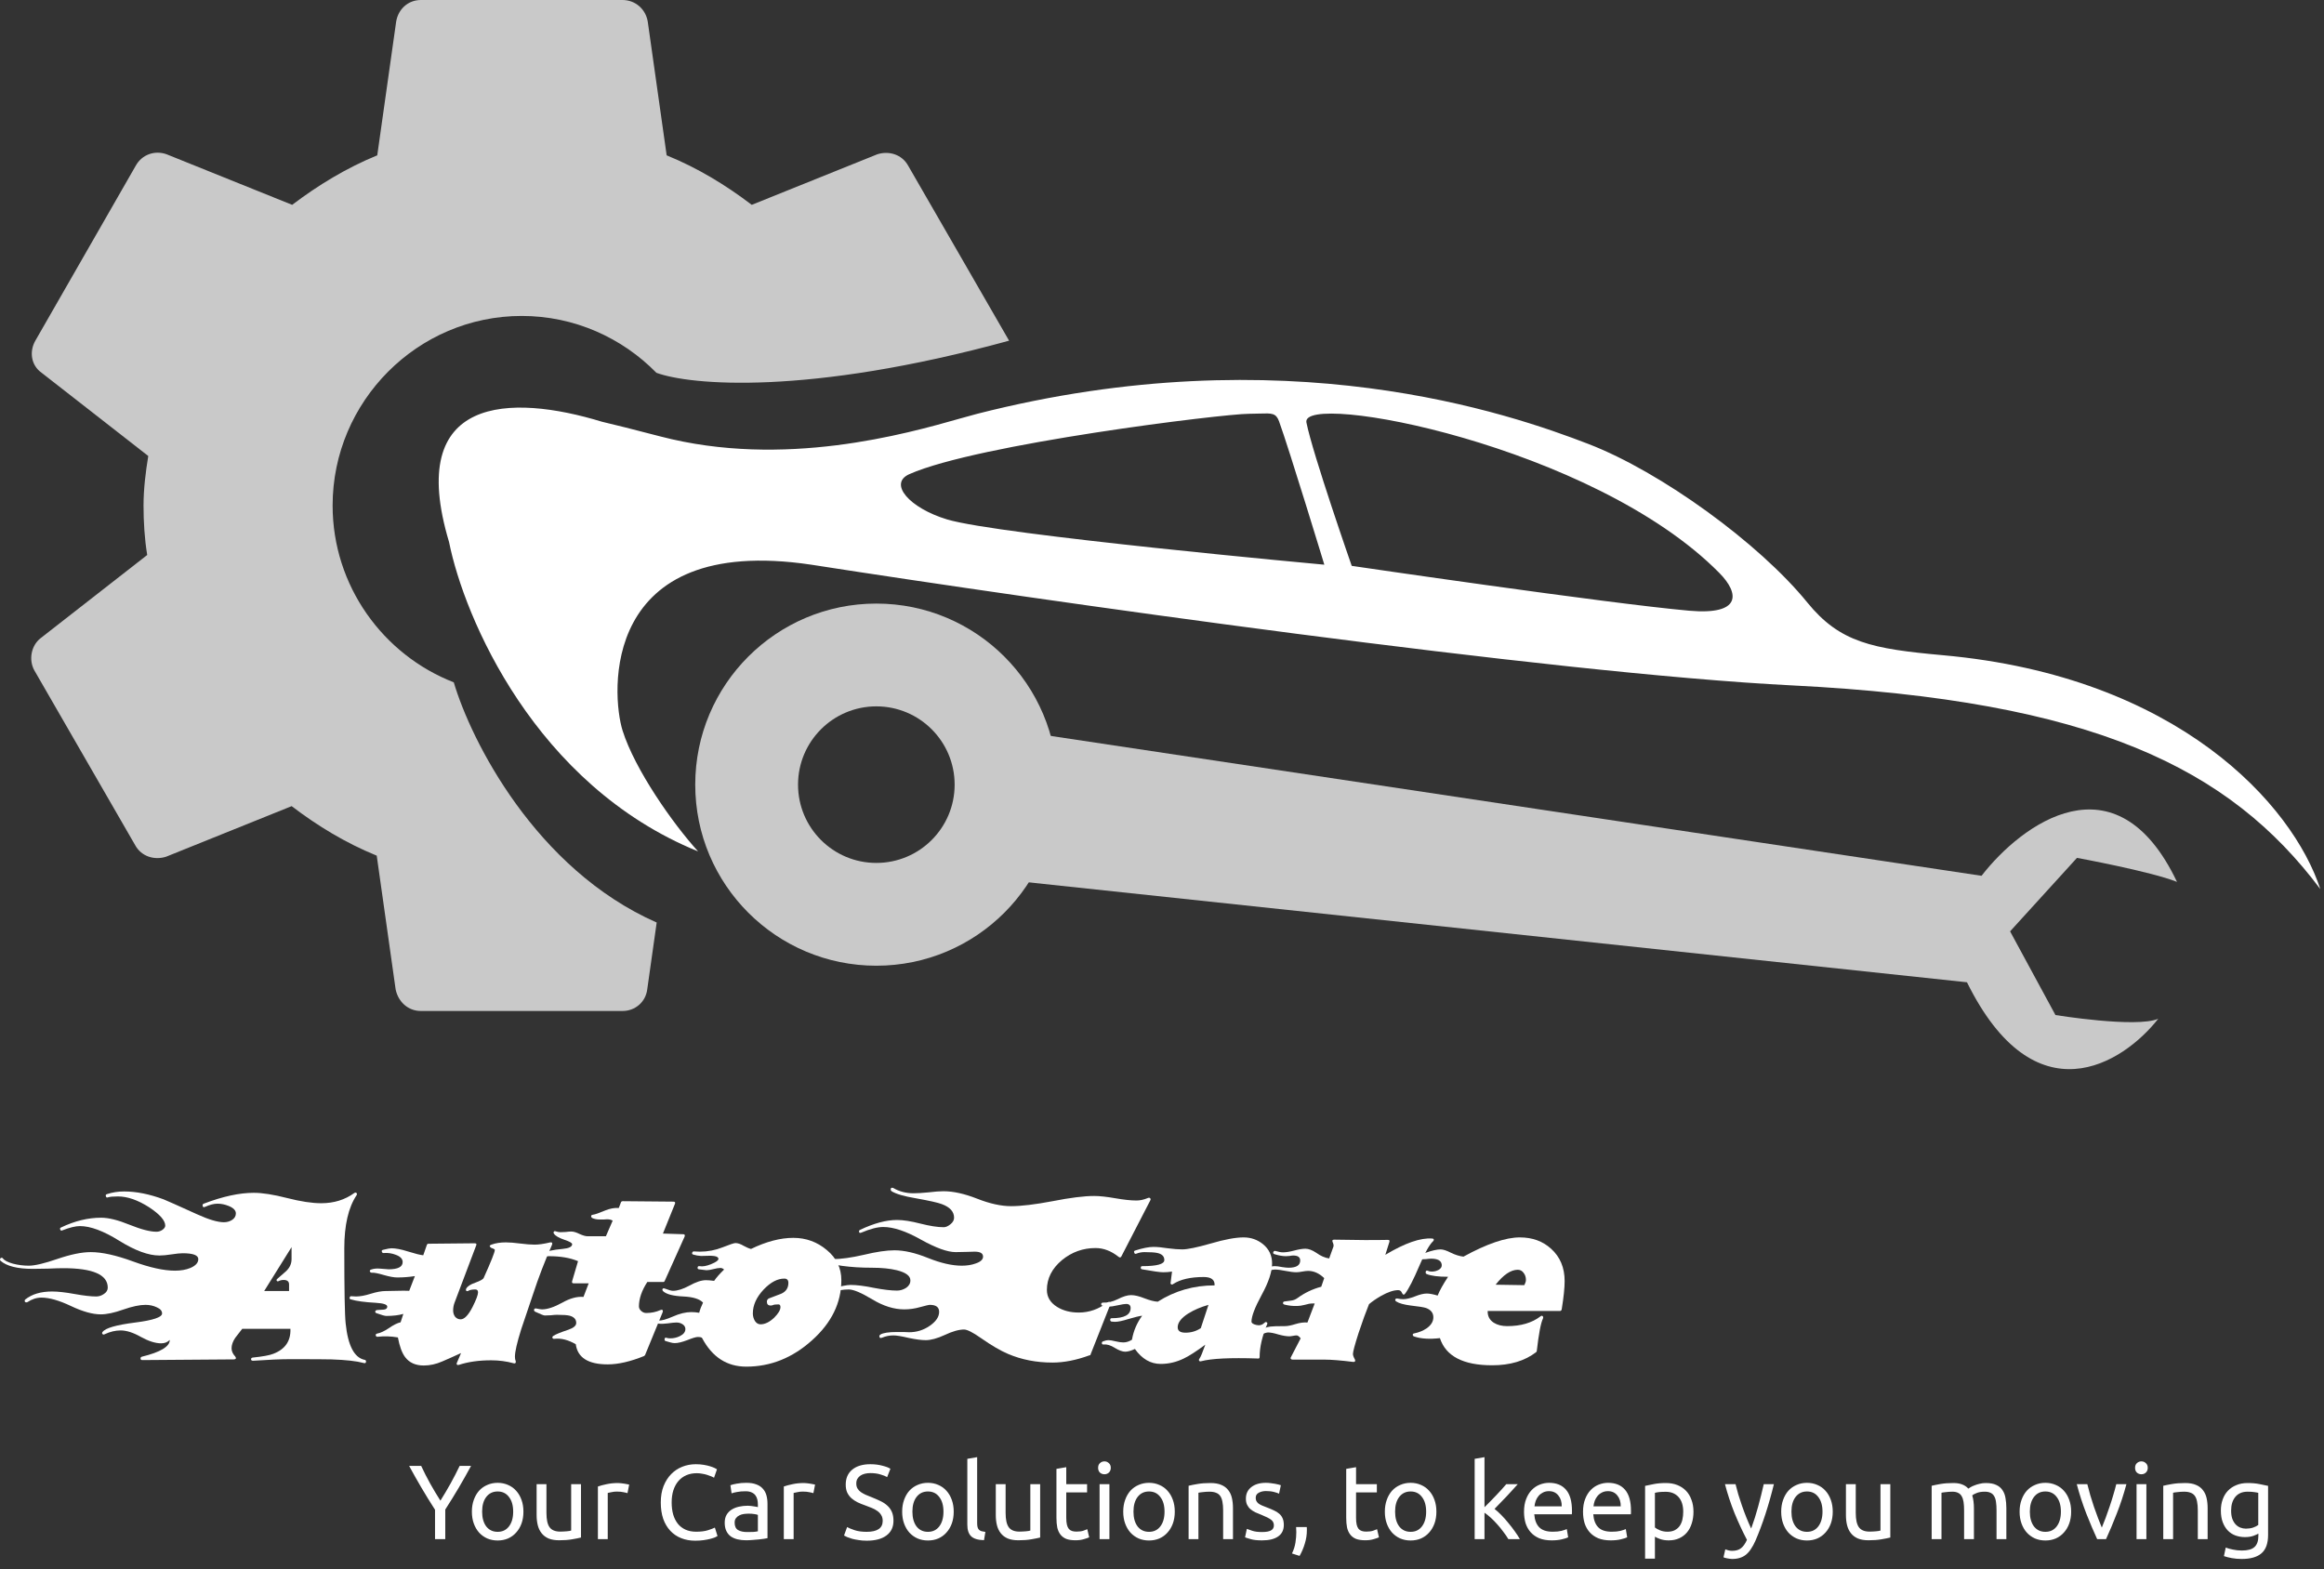 <svg width="154" height="104" viewBox="0 0 154 104" fill="none" xmlns="http://www.w3.org/2000/svg">
<rect x="0" y="0" width="154" height="104" fill="#333333" stroke="none"/>
<path d="M24.165 90.12C24.225 90.13 24.255 90.165 24.255 90.225C24.255 90.325 24.205 90.36 24.105 90.33C23.625 90.2 22.91 90.12 21.96 90.09C21.66 90.08 20.735 90.075 19.185 90.075C18.605 90.075 17.8 90.11 16.77 90.18C16.69 90.18 16.645 90.15 16.635 90.09C16.635 90.02 16.67 89.98 16.74 89.97C17.42 89.9 17.88 89.815 18.12 89.715C18.9 89.415 19.275 88.865 19.245 88.065H16.05C15.74 88.465 15.585 88.665 15.585 88.665C15.425 88.905 15.345 89.135 15.345 89.355C15.345 89.545 15.425 89.725 15.585 89.895C15.625 89.945 15.64 89.99 15.63 90.03C15.61 90.07 15.565 90.09 15.495 90.09L9.435 90.135C9.355 90.135 9.315 90.105 9.315 90.045C9.305 89.975 9.335 89.93 9.405 89.91C10.635 89.61 11.25 89.24 11.25 88.8C11.1 88.95 10.91 89.025 10.68 89.025C10.3 89.025 9.855 88.885 9.345 88.605C8.835 88.315 8.385 88.17 7.995 88.17C7.645 88.17 7.29 88.255 6.93 88.425C6.87 88.455 6.825 88.45 6.795 88.41C6.755 88.37 6.755 88.325 6.795 88.275C6.975 88.015 7.7 87.805 8.97 87.645C10.15 87.495 10.74 87.295 10.74 87.045C10.74 86.875 10.625 86.74 10.395 86.64C10.165 86.53 9.915 86.475 9.645 86.475C9.255 86.475 8.76 86.58 8.16 86.79C7.57 87 7.075 87.105 6.675 87.105C6.135 87.105 5.475 86.92 4.695 86.55C3.915 86.18 3.265 85.995 2.745 85.995C2.425 85.995 2.115 86.095 1.815 86.295C1.795 86.305 1.775 86.31 1.755 86.31C1.675 86.31 1.635 86.275 1.635 86.205C1.635 86.165 1.65 86.135 1.68 86.115C2.12 85.765 2.71 85.59 3.45 85.59C3.84 85.59 4.335 85.645 4.935 85.755C5.545 85.865 6.025 85.92 6.375 85.92C6.555 85.92 6.725 85.865 6.885 85.755C7.055 85.645 7.14 85.505 7.14 85.335C7.14 84.475 6.155 84.045 4.185 84.045C3.955 84.045 3.615 84.055 3.165 84.075C2.715 84.085 2.385 84.09 2.175 84.09C1.155 84.09 0.44 83.91 0.03 83.55C0.01 83.53 0 83.51 0 83.49C0 83.4 0.04 83.355 0.12 83.355C0.15 83.355 0.175 83.37 0.195 83.4C0.285 83.53 0.505 83.645 0.855 83.745C1.205 83.835 1.555 83.88 1.905 83.88C2.305 83.88 2.94 83.73 3.81 83.43C4.69 83.13 5.425 82.98 6.015 82.98C6.755 82.98 7.685 83.185 8.805 83.595C9.925 84.005 10.855 84.21 11.595 84.21C11.985 84.21 12.325 84.15 12.615 84.03C12.965 83.88 13.14 83.685 13.14 83.445C13.14 83.185 12.795 83.055 12.105 83.055C11.935 83.055 11.69 83.08 11.37 83.13C11.05 83.18 10.78 83.205 10.56 83.205C9.84 83.205 8.955 82.88 7.905 82.23C6.865 81.58 5.995 81.255 5.295 81.255C5.005 81.255 4.615 81.35 4.125 81.54C4.055 81.57 4.01 81.55 3.99 81.48C3.96 81.42 3.98 81.375 4.05 81.345C4.95 80.915 5.835 80.7 6.705 80.7C7.195 80.7 7.82 80.855 8.58 81.165C9.35 81.475 9.945 81.63 10.365 81.63C10.505 81.63 10.635 81.59 10.755 81.51C10.885 81.42 10.95 81.325 10.95 81.225C10.95 80.885 10.595 80.48 9.885 80.01C9.135 79.53 8.445 79.29 7.815 79.29C7.495 79.29 7.275 79.31 7.155 79.35C7.085 79.38 7.04 79.36 7.02 79.29C6.99 79.21 7.01 79.16 7.08 79.14C7.44 79.02 7.82 78.96 8.22 78.96C9.03 78.96 9.905 79.135 10.845 79.485C11.025 79.555 11.765 79.885 13.065 80.475C13.835 80.825 14.425 81 14.835 81C15.035 81 15.215 80.95 15.375 80.85C15.545 80.74 15.63 80.595 15.63 80.415C15.63 80.215 15.47 80.05 15.15 79.92C14.9 79.82 14.655 79.77 14.415 79.77C14.175 79.77 13.9 79.84 13.59 79.98C13.48 80.03 13.425 79.995 13.425 79.875C13.425 79.825 13.45 79.79 13.5 79.77C14.76 79.29 15.865 79.05 16.815 79.05C17.385 79.05 18.12 79.165 19.02 79.395C19.92 79.625 20.675 79.74 21.285 79.74C22.125 79.74 22.855 79.515 23.475 79.065C23.535 79.025 23.585 79.025 23.625 79.065C23.665 79.105 23.665 79.155 23.625 79.215C23.085 80.025 22.815 81.195 22.815 82.725C22.815 85.505 22.845 87.165 22.905 87.705C23.055 89.175 23.475 89.98 24.165 90.12ZM19.32 83.445V82.65L17.505 85.56H19.155V85.125C19.155 84.925 19.035 84.825 18.795 84.825C18.675 84.825 18.565 84.85 18.465 84.9C18.415 84.93 18.375 84.925 18.345 84.885C18.315 84.845 18.32 84.805 18.36 84.765C18.56 84.595 18.755 84.425 18.945 84.255C19.195 84.025 19.32 83.755 19.32 83.445Z" fill="white"/>
<path d="M36.582 82.485C36.092 83.605 35.677 84.685 35.337 85.725C35.077 86.505 34.812 87.29 34.542 88.08C34.262 88.97 34.122 89.58 34.122 89.91C34.122 90.03 34.137 90.12 34.167 90.18C34.187 90.23 34.187 90.275 34.167 90.315C34.137 90.355 34.092 90.365 34.032 90.345C33.552 90.215 33.057 90.15 32.547 90.15C31.737 90.15 31.027 90.25 30.417 90.45C30.357 90.47 30.312 90.465 30.282 90.435C30.252 90.405 30.252 90.36 30.282 90.3L30.552 89.67C30.142 89.86 29.727 90.045 29.307 90.225C28.897 90.405 28.487 90.495 28.077 90.495C27.537 90.495 27.127 90.31 26.847 89.94C26.637 89.66 26.477 89.225 26.367 88.635C25.907 88.555 25.462 88.54 25.032 88.59C24.962 88.6 24.917 88.57 24.897 88.5C24.887 88.44 24.917 88.4 24.987 88.38C25.207 88.34 25.467 88.22 25.767 88.02C26.067 87.81 26.327 87.68 26.547 87.63L26.727 87.075C26.417 87.165 26.042 87.21 25.602 87.21C25.502 87.21 25.287 87.15 24.957 87.03C24.887 87.01 24.857 86.97 24.867 86.91C24.877 86.86 24.917 86.83 24.987 86.82C25.137 86.81 25.287 86.8 25.437 86.79C25.587 86.77 25.662 86.705 25.662 86.595C25.662 86.455 25.412 86.37 24.912 86.34C24.172 86.3 23.617 86.225 23.247 86.115C23.177 86.095 23.152 86.055 23.172 85.995C23.182 85.925 23.222 85.895 23.292 85.905C23.392 85.915 23.492 85.92 23.592 85.92C23.862 85.92 24.187 85.86 24.567 85.74C24.957 85.62 25.282 85.56 25.542 85.56C25.662 85.56 25.922 85.555 26.322 85.545C26.612 85.535 26.877 85.535 27.117 85.545L27.492 84.57C27.112 84.63 26.722 84.66 26.322 84.66C26.102 84.66 25.802 84.605 25.422 84.495C25.052 84.385 24.792 84.335 24.642 84.345C24.572 84.345 24.527 84.315 24.507 84.255C24.497 84.195 24.527 84.155 24.597 84.135C24.767 84.075 24.962 84.055 25.182 84.075C25.582 84.105 25.767 84.12 25.737 84.12C26.367 84.12 26.682 83.96 26.682 83.64C26.682 83.43 26.532 83.27 26.232 83.16C25.982 83.06 25.717 83.02 25.437 83.04C25.367 83.05 25.322 83.02 25.302 82.95C25.282 82.89 25.307 82.85 25.377 82.83C25.657 82.76 25.842 82.725 25.932 82.725C26.222 82.725 26.587 82.795 27.027 82.935C27.507 83.085 27.847 83.17 28.047 83.19L28.287 82.5C28.307 82.45 28.342 82.425 28.392 82.425L31.452 82.395C31.502 82.395 31.537 82.405 31.557 82.425C31.577 82.455 31.577 82.49 31.557 82.53L30.117 86.34C30.057 86.5 30.027 86.67 30.027 86.85C30.027 87.01 30.072 87.15 30.162 87.27C30.262 87.38 30.382 87.435 30.522 87.435C30.772 87.435 31.037 87.16 31.317 86.61C31.557 86.13 31.677 85.81 31.677 85.65C31.677 85.52 31.617 85.455 31.497 85.455C31.287 85.455 31.132 85.485 31.032 85.545C30.982 85.575 30.937 85.575 30.897 85.545C30.867 85.505 30.867 85.455 30.897 85.395C30.977 85.245 31.177 85.115 31.497 85.005C31.827 84.885 32.012 84.78 32.052 84.69C32.542 83.6 32.787 82.985 32.787 82.845C32.787 82.805 32.757 82.775 32.697 82.755C32.607 82.725 32.557 82.705 32.547 82.695C32.417 82.605 32.422 82.535 32.562 82.485C32.832 82.385 33.152 82.335 33.522 82.335C33.772 82.335 34.087 82.36 34.467 82.41C34.857 82.46 35.177 82.485 35.427 82.485C35.697 82.485 36.042 82.435 36.462 82.335C36.522 82.325 36.562 82.335 36.582 82.365C36.602 82.395 36.602 82.435 36.582 82.485Z" fill="white"/>
<path d="M45.369 81.945L44.049 84.885C44.029 84.935 43.999 84.96 43.959 84.96H42.894C42.524 85.53 42.339 86.07 42.339 86.58C42.339 86.69 42.389 86.79 42.489 86.88C42.589 86.97 42.699 87.015 42.819 87.015C43.159 87.015 43.474 86.95 43.764 86.82C43.824 86.79 43.869 86.79 43.899 86.82C43.929 86.85 43.934 86.895 43.914 86.955L42.744 89.805L42.684 89.865C41.774 90.235 40.969 90.42 40.269 90.42C38.979 90.42 38.274 89.975 38.154 89.085C37.654 88.795 37.184 88.675 36.744 88.725C36.674 88.735 36.629 88.715 36.609 88.665C36.589 88.615 36.609 88.57 36.669 88.53C36.819 88.43 37.149 88.295 37.659 88.125C38.009 88.005 38.184 87.855 38.184 87.675C38.184 87.435 38.039 87.275 37.749 87.195C37.599 87.155 37.319 87.135 36.909 87.135C36.809 87.135 36.674 87.145 36.504 87.165C36.344 87.175 36.209 87.18 36.099 87.18C36.029 87.18 35.814 87.095 35.454 86.925C35.394 86.885 35.374 86.835 35.394 86.775C35.414 86.725 35.459 86.705 35.529 86.715C35.719 86.755 35.849 86.775 35.919 86.775C36.269 86.775 36.709 86.63 37.239 86.34C37.769 86.04 38.244 85.91 38.664 85.95L39.009 85.05H38.019C37.919 85.05 37.884 85 37.914 84.9L38.304 83.58C37.784 83.36 37.144 83.25 36.384 83.25C36.244 83.25 36.104 83.265 35.964 83.295C35.894 83.305 35.849 83.285 35.829 83.235C35.809 83.175 35.829 83.125 35.889 83.085C36.199 82.925 36.659 82.82 37.269 82.77C37.699 82.73 37.914 82.625 37.914 82.455C37.914 82.375 37.749 82.28 37.419 82.17C37.039 82.04 36.804 81.905 36.714 81.765C36.674 81.715 36.669 81.67 36.699 81.63C36.719 81.59 36.759 81.58 36.819 81.6C36.939 81.64 37.044 81.66 37.134 81.66C37.234 81.66 37.354 81.655 37.494 81.645C37.644 81.625 37.764 81.615 37.854 81.615C38.004 81.615 38.189 81.67 38.409 81.78C38.629 81.88 38.809 81.93 38.949 81.93H40.149L40.599 80.895C40.509 80.835 40.384 80.805 40.224 80.805C40.184 80.805 40.109 80.81 39.999 80.82C39.889 80.82 39.809 80.82 39.759 80.82C39.549 80.82 39.374 80.785 39.234 80.715C39.184 80.675 39.164 80.635 39.174 80.595C39.174 80.545 39.209 80.515 39.279 80.505C39.429 80.485 39.704 80.39 40.104 80.22C40.424 80.09 40.724 80.035 41.004 80.055L41.154 79.665C41.174 79.625 41.209 79.605 41.259 79.605L44.619 79.635C44.729 79.635 44.764 79.685 44.724 79.785L43.929 81.75L45.279 81.795C45.369 81.795 45.399 81.845 45.369 81.945Z" fill="white"/>
<path d="M55.752 84.84C55.752 86.34 55.102 87.67 53.802 88.83C52.512 89.99 51.062 90.57 49.452 90.57C48.172 90.57 47.197 89.94 46.527 88.68C46.507 88.63 46.407 88.605 46.227 88.605C46.117 88.605 45.887 88.675 45.537 88.815C45.197 88.945 44.922 89.01 44.712 89.01C44.622 89.01 44.527 88.995 44.427 88.965C44.267 88.915 44.162 88.885 44.112 88.875C44.062 88.865 44.037 88.83 44.037 88.77C44.037 88.66 44.087 88.625 44.187 88.665C44.247 88.685 44.322 88.695 44.412 88.695C44.642 88.695 44.857 88.645 45.057 88.545C45.297 88.425 45.417 88.27 45.417 88.08C45.417 87.95 45.357 87.845 45.237 87.765C45.117 87.685 44.982 87.645 44.832 87.645C44.702 87.645 44.502 87.665 44.232 87.705C44.012 87.735 43.812 87.74 43.632 87.72C43.562 87.71 43.532 87.67 43.542 87.6C43.542 87.53 43.582 87.5 43.662 87.51C43.832 87.53 44.137 87.445 44.577 87.255C45.027 87.055 45.437 86.955 45.807 86.955C45.977 86.955 46.152 86.97 46.332 87C46.382 86.8 46.467 86.575 46.587 86.325C46.357 86.085 45.922 85.95 45.282 85.92C44.612 85.89 44.167 85.775 43.947 85.575C43.897 85.525 43.882 85.475 43.902 85.425C43.932 85.375 43.982 85.365 44.052 85.395C44.312 85.495 44.492 85.545 44.592 85.545C44.892 85.545 45.257 85.43 45.687 85.2C46.117 84.96 46.482 84.84 46.782 84.84C46.912 84.84 47.092 84.855 47.322 84.885C47.472 84.665 47.692 84.415 47.982 84.135C47.902 84.065 47.822 84.03 47.742 84.03C47.622 84.03 47.467 84.055 47.277 84.105C47.087 84.155 46.932 84.18 46.812 84.18C46.772 84.18 46.607 84.16 46.317 84.12C46.247 84.11 46.217 84.07 46.227 84C46.237 83.93 46.277 83.9 46.347 83.91C46.557 83.95 46.817 83.905 47.127 83.775C47.447 83.645 47.607 83.53 47.607 83.43C47.607 83.3 47.437 83.23 47.097 83.22C46.887 83.23 46.672 83.235 46.452 83.235C46.272 83.225 46.102 83.195 45.942 83.145C45.872 83.125 45.847 83.085 45.867 83.025C45.887 82.955 45.932 82.925 46.002 82.935C46.132 82.945 46.257 82.95 46.377 82.95C46.897 82.95 47.397 82.855 47.877 82.665C48.357 82.475 48.642 82.38 48.732 82.38C48.892 82.38 49.072 82.44 49.272 82.56C49.472 82.67 49.637 82.74 49.767 82.77C50.777 82.28 51.712 82.035 52.572 82.035C53.412 82.035 54.152 82.305 54.792 82.845C55.432 83.375 55.752 84.04 55.752 84.84ZM52.242 85.02C52.242 84.83 52.152 84.735 51.972 84.735C51.522 84.735 51.067 84.975 50.607 85.455C50.127 85.965 49.887 86.495 49.887 87.045C49.887 87.215 49.932 87.38 50.022 87.54C50.122 87.69 50.247 87.765 50.397 87.765C50.687 87.765 50.987 87.62 51.297 87.33C51.577 87.05 51.717 86.815 51.717 86.625C51.717 86.505 51.672 86.445 51.582 86.445C51.402 86.445 51.282 86.46 51.222 86.49C51.172 86.51 51.122 86.52 51.072 86.52C50.902 86.52 50.817 86.435 50.817 86.265C50.817 86.175 50.857 86.105 50.937 86.055C51.217 85.945 51.492 85.84 51.762 85.74C52.082 85.6 52.242 85.36 52.242 85.02Z" fill="white"/>
<path d="M76.227 79.545L74.307 83.265C74.267 83.345 74.207 83.355 74.127 83.295C73.637 82.905 73.127 82.71 72.597 82.71C71.767 82.71 71.027 82.975 70.377 83.505C69.707 84.065 69.372 84.725 69.372 85.485C69.372 85.955 69.597 86.33 70.047 86.61C70.447 86.86 70.927 86.985 71.487 86.985C72.167 86.985 72.797 86.765 73.377 86.325C73.447 86.275 73.502 86.265 73.542 86.295C73.592 86.335 73.602 86.39 73.572 86.46L72.267 89.76C72.267 89.8 72.242 89.82 72.192 89.82C71.322 90.14 70.507 90.3 69.747 90.3C68.677 90.3 67.697 90.11 66.807 89.73C66.307 89.52 65.707 89.17 65.007 88.68C64.467 88.3 64.092 88.11 63.882 88.11C63.542 88.11 63.117 88.23 62.607 88.47C62.107 88.7 61.687 88.815 61.347 88.815C61.057 88.815 60.677 88.765 60.207 88.665C59.747 88.555 59.412 88.5 59.202 88.5C58.942 88.5 58.692 88.55 58.452 88.65C58.332 88.7 58.272 88.665 58.272 88.545C58.272 88.505 58.297 88.47 58.347 88.44C58.527 88.33 58.892 88.275 59.442 88.275C59.562 88.275 59.702 88.275 59.862 88.275C60.022 88.285 60.152 88.29 60.252 88.29C60.742 88.29 61.192 88.15 61.602 87.87C62.022 87.58 62.232 87.27 62.232 86.94C62.232 86.63 62.027 86.475 61.617 86.475C61.547 86.475 61.332 86.525 60.972 86.625C60.622 86.725 60.272 86.775 59.922 86.775C59.242 86.775 58.537 86.555 57.807 86.115C57.077 85.675 56.557 85.455 56.247 85.455C55.897 85.455 55.537 85.51 55.167 85.62C55.067 85.65 55.017 85.615 55.017 85.515C55.017 85.465 55.042 85.43 55.092 85.41C55.702 85.24 56.122 85.155 56.352 85.155C56.762 85.155 57.282 85.22 57.912 85.35C58.542 85.47 59.052 85.53 59.442 85.53C59.652 85.53 59.852 85.47 60.042 85.35C60.232 85.22 60.327 85.055 60.327 84.855C60.327 84.555 60.027 84.33 59.427 84.18C58.977 84.07 58.427 84.015 57.777 84.015C56.337 84.015 55.142 83.85 54.192 83.52C54.122 83.5 54.097 83.455 54.117 83.385C54.137 83.315 54.187 83.29 54.267 83.31C54.647 83.4 54.952 83.445 55.182 83.445C55.722 83.445 56.407 83.35 57.237 83.16C58.067 82.96 58.747 82.86 59.277 82.86C59.917 82.86 60.657 83.03 61.497 83.37C62.347 83.71 63.092 83.88 63.732 83.88C64.082 83.88 64.392 83.83 64.662 83.73C64.982 83.62 65.142 83.47 65.142 83.28C65.142 83.06 64.957 82.95 64.587 82.95C64.447 82.95 64.267 82.955 64.047 82.965C63.837 82.975 63.597 82.98 63.327 82.98C62.787 82.98 62.022 82.705 61.032 82.155C60.042 81.595 59.207 81.315 58.527 81.315C58.147 81.315 57.662 81.44 57.072 81.69C56.972 81.73 56.922 81.7 56.922 81.6C56.922 81.56 56.942 81.53 56.982 81.51C57.902 81.07 58.722 80.85 59.442 80.85C59.852 80.85 60.367 80.93 60.987 81.09C61.617 81.25 62.132 81.33 62.532 81.33C62.672 81.33 62.822 81.265 62.982 81.135C63.142 81.005 63.222 80.86 63.222 80.7C63.222 80.3 62.952 80 62.412 79.8C62.152 79.7 61.572 79.57 60.672 79.41C59.902 79.28 59.372 79.125 59.082 78.945C59.042 78.915 59.022 78.88 59.022 78.84C59.022 78.72 59.082 78.685 59.202 78.735C59.592 78.965 60.037 79.08 60.537 79.08C60.797 79.08 61.127 79.06 61.527 79.02C61.937 78.97 62.267 78.945 62.517 78.945C63.167 78.945 63.912 79.11 64.752 79.44C65.592 79.77 66.342 79.935 67.002 79.935C67.672 79.935 68.587 79.825 69.747 79.605C70.917 79.375 71.837 79.26 72.507 79.26C72.867 79.26 73.332 79.31 73.902 79.41C74.472 79.51 74.942 79.56 75.312 79.56C75.552 79.56 75.802 79.505 76.062 79.395C76.132 79.365 76.182 79.37 76.212 79.41C76.252 79.44 76.257 79.485 76.227 79.545Z" fill="white"/>
<path d="M84.295 83.73C84.295 84.28 84.065 84.975 83.605 85.815C83.155 86.645 82.93 87.235 82.93 87.585C82.93 87.685 83.04 87.76 83.26 87.81C83.46 87.86 83.64 87.81 83.8 87.66C83.84 87.61 83.885 87.6 83.935 87.63C83.985 87.66 83.995 87.705 83.965 87.765C83.635 88.565 83.47 89.285 83.47 89.925C83.47 90.015 83.425 90.05 83.335 90.03C81.525 89.97 80.28 90.03 79.6 90.21C79.53 90.23 79.485 90.22 79.465 90.18C79.435 90.14 79.44 90.095 79.48 90.045C79.56 89.935 79.69 89.625 79.87 89.115C79.26 89.565 78.785 89.87 78.445 90.03C77.955 90.27 77.445 90.39 76.915 90.39C76.245 90.39 75.675 90.06 75.205 89.4C74.945 89.52 74.73 89.58 74.56 89.58C74.38 89.58 74.15 89.495 73.87 89.325C73.6 89.155 73.355 89.08 73.135 89.1C73.065 89.11 73.025 89.085 73.015 89.025C73.005 88.955 73.035 88.91 73.105 88.89C73.225 88.84 73.345 88.815 73.465 88.815C73.565 88.815 73.715 88.84 73.915 88.89C74.125 88.94 74.3 88.965 74.44 88.965C74.63 88.965 74.82 88.905 75.01 88.785C75.11 88.205 75.335 87.675 75.685 87.195C75.505 87.215 75.195 87.29 74.755 87.42C74.375 87.54 74.085 87.6 73.885 87.6C73.805 87.6 73.73 87.595 73.66 87.585C73.59 87.565 73.56 87.52 73.57 87.45C73.57 87.39 73.605 87.36 73.675 87.36C74.505 87.36 74.92 87.135 74.92 86.685C74.92 86.505 74.82 86.415 74.62 86.415C74.52 86.415 74.335 86.445 74.065 86.505C73.795 86.565 73.6 86.595 73.48 86.595C73.42 86.595 73.35 86.585 73.27 86.565C73.18 86.545 73.115 86.535 73.075 86.535C73.005 86.525 72.97 86.485 72.97 86.415C72.98 86.355 73.025 86.325 73.105 86.325C73.395 86.345 73.715 86.27 74.065 86.1C74.415 85.92 74.71 85.83 74.95 85.83C75.19 85.83 75.485 85.9 75.835 86.04C76.195 86.18 76.49 86.255 76.72 86.265C77.85 85.545 79.105 85.185 80.485 85.185C80.505 84.815 80.265 84.63 79.765 84.63C78.895 84.63 78.22 84.785 77.74 85.095C77.69 85.135 77.645 85.14 77.605 85.11C77.565 85.08 77.555 85.035 77.575 84.975C77.595 84.815 77.625 84.58 77.665 84.27C77.465 84.3 77.27 84.315 77.08 84.315C76.87 84.315 76.405 84.25 75.685 84.12C75.615 84.11 75.585 84.07 75.595 84C75.595 83.94 75.63 83.91 75.7 83.91C76.67 83.91 77.155 83.775 77.155 83.505C77.155 83.265 77.005 83.11 76.705 83.04C76.535 83 76.245 82.98 75.835 82.98C75.655 82.98 75.475 83.015 75.295 83.085C75.225 83.115 75.18 83.09 75.16 83.01C75.13 82.94 75.15 82.895 75.22 82.875C75.72 82.715 76.125 82.635 76.435 82.635C76.685 82.635 77 82.665 77.38 82.725C77.77 82.775 78.09 82.8 78.34 82.8C78.69 82.8 79.32 82.67 80.23 82.41C81.15 82.14 81.875 82.005 82.405 82.005C82.895 82.005 83.325 82.155 83.695 82.455C84.095 82.785 84.295 83.21 84.295 83.73ZM80.08 86.475C79.58 86.615 79.135 86.805 78.745 87.045C78.275 87.345 78.04 87.65 78.04 87.96C78.04 88.2 78.21 88.32 78.55 88.32C78.93 88.32 79.27 88.22 79.57 88.02L80.08 86.475Z" fill="white"/>
<path d="M94.963 82.26C94.723 82.48 94.423 83.015 94.063 83.865C93.663 84.805 93.343 85.43 93.103 85.74C93.033 85.83 92.968 85.815 92.908 85.695C92.858 85.565 92.773 85.5 92.653 85.5C92.353 85.5 91.978 85.625 91.528 85.875C91.198 86.065 90.928 86.25 90.718 86.43C90.518 86.92 90.288 87.555 90.028 88.335C89.778 89.115 89.653 89.58 89.653 89.73C89.653 89.82 89.698 89.945 89.788 90.105C89.808 90.155 89.808 90.195 89.788 90.225C89.758 90.255 89.713 90.265 89.653 90.255C88.843 90.155 88.218 90.105 87.778 90.105C86.368 90.105 85.663 90.105 85.663 90.105C85.603 90.105 85.563 90.09 85.543 90.06C85.513 90.03 85.513 89.99 85.543 89.94L86.188 88.695C86.088 88.565 85.998 88.5 85.918 88.5C85.858 88.5 85.778 88.51 85.678 88.53C85.578 88.55 85.498 88.56 85.438 88.56C85.248 88.56 85.008 88.52 84.718 88.44C84.428 88.35 84.198 88.305 84.028 88.305C83.938 88.305 83.773 88.355 83.533 88.455C83.513 88.465 83.493 88.47 83.473 88.47C83.423 88.47 83.388 88.445 83.368 88.395C83.358 88.355 83.373 88.315 83.413 88.275C83.603 88.075 83.858 87.955 84.178 87.915C84.308 87.895 84.633 87.885 85.153 87.885C85.323 87.885 85.553 87.84 85.843 87.75C86.133 87.66 86.398 87.625 86.638 87.645L87.118 86.385H86.953C86.823 86.385 86.658 86.415 86.458 86.475C86.258 86.525 86.093 86.55 85.963 86.55C85.683 86.56 85.403 86.53 85.123 86.46C85.053 86.44 85.018 86.405 85.018 86.355C85.018 86.295 85.053 86.26 85.123 86.25C85.273 86.23 85.423 86.21 85.573 86.19C85.723 86.17 85.858 86.115 85.978 86.025C86.458 85.675 86.983 85.425 87.553 85.275L87.748 84.705C87.418 84.385 87.063 84.225 86.683 84.225C86.583 84.225 86.453 84.24 86.293 84.27C86.133 84.3 86.003 84.315 85.903 84.315C85.723 84.315 85.483 84.285 85.183 84.225C84.893 84.165 84.658 84.135 84.478 84.135C84.378 84.135 84.228 84.165 84.028 84.225C83.958 84.245 83.908 84.22 83.878 84.15C83.858 84.08 83.883 84.035 83.953 84.015C84.153 83.945 84.328 83.91 84.478 83.91C84.598 83.91 84.753 83.93 84.943 83.97C85.133 84 85.283 84.015 85.393 84.015C85.903 84.015 86.158 83.855 86.158 83.535C86.158 83.315 86.003 83.205 85.693 83.205C85.633 83.205 85.553 83.215 85.453 83.235C85.353 83.245 85.273 83.25 85.213 83.25C84.993 83.25 84.738 83.205 84.448 83.115C84.378 83.095 84.353 83.05 84.373 82.98C84.403 82.91 84.453 82.885 84.523 82.905C84.723 82.965 84.888 82.995 85.018 82.995C85.218 82.995 85.468 82.955 85.768 82.875C86.068 82.795 86.313 82.755 86.503 82.755C86.713 82.755 86.953 82.845 87.223 83.025C87.513 83.235 87.798 83.36 88.078 83.4L88.363 82.605C88.383 82.535 88.363 82.435 88.303 82.305C88.283 82.255 88.283 82.215 88.303 82.185C88.323 82.165 88.363 82.155 88.423 82.155C89.893 82.185 91.073 82.19 91.963 82.17C92.013 82.17 92.048 82.18 92.068 82.2C92.078 82.22 92.078 82.255 92.068 82.305L91.798 83.16C93.098 82.38 94.133 82.02 94.903 82.08C94.963 82.08 94.998 82.1 95.008 82.14C95.018 82.18 95.003 82.22 94.963 82.26Z" fill="white"/>
<path d="M103.681 84.9C103.681 85.35 103.616 85.975 103.486 86.775C103.466 86.845 103.431 86.88 103.381 86.88H98.581C98.571 87.22 98.706 87.48 98.986 87.66C99.226 87.81 99.521 87.885 99.871 87.885C100.781 87.885 101.516 87.67 102.076 87.24C102.136 87.19 102.186 87.185 102.226 87.225C102.266 87.265 102.271 87.32 102.241 87.39C102.101 87.68 101.966 88.39 101.836 89.52C101.836 89.56 101.821 89.59 101.791 89.61C101.041 90.19 100.071 90.48 98.881 90.48C96.961 90.48 95.806 89.88 95.416 88.68C94.726 88.76 94.161 88.725 93.721 88.575C93.651 88.555 93.616 88.515 93.616 88.455C93.616 88.405 93.651 88.375 93.721 88.365C94.021 88.305 94.291 88.195 94.531 88.035C94.831 87.825 94.981 87.58 94.981 87.3C94.981 87.01 94.821 86.805 94.501 86.685C94.361 86.635 94.021 86.58 93.481 86.52C93.021 86.46 92.701 86.37 92.521 86.25C92.461 86.21 92.441 86.165 92.461 86.115C92.481 86.065 92.526 86.045 92.596 86.055C92.736 86.085 92.866 86.1 92.986 86.1C93.186 86.1 93.441 86.04 93.751 85.92C94.071 85.79 94.336 85.725 94.546 85.725C94.726 85.725 94.966 85.77 95.266 85.86C95.386 85.55 95.616 85.135 95.956 84.615C95.306 84.615 94.836 84.555 94.546 84.435C94.496 84.415 94.471 84.38 94.471 84.33C94.471 84.21 94.526 84.175 94.636 84.225C94.696 84.255 94.776 84.27 94.876 84.27C95.046 84.27 95.201 84.23 95.341 84.15C95.491 84.06 95.556 83.945 95.536 83.805C95.506 83.545 95.271 83.415 94.831 83.415C94.751 83.415 94.641 83.425 94.501 83.445C94.361 83.455 94.246 83.46 94.156 83.46C94.026 83.46 93.781 83.435 93.421 83.385C93.351 83.375 93.321 83.335 93.331 83.265C93.341 83.195 93.381 83.165 93.451 83.175C93.721 83.215 94.061 83.165 94.471 83.025C94.891 82.875 95.221 82.8 95.461 82.8C95.631 82.8 95.861 82.875 96.151 83.025C96.441 83.165 96.716 83.25 96.976 83.28C98.526 82.43 99.771 82.005 100.711 82.005C101.541 82.005 102.231 82.255 102.781 82.755C103.381 83.295 103.681 84.01 103.681 84.9ZM101.116 84.825C101.116 84.645 101.066 84.49 100.966 84.36C100.866 84.22 100.736 84.15 100.576 84.15C100.116 84.15 99.626 84.48 99.106 85.14L101.011 85.17C101.081 85.03 101.116 84.915 101.116 84.825Z" fill="white"/>
<path d="M28.827 102V100.054C28.505 99.555 28.202 99.062 27.917 98.577C27.633 98.092 27.364 97.616 27.112 97.149H27.91C28.088 97.532 28.286 97.921 28.505 98.318C28.725 98.71 28.951 99.088 29.184 99.452C29.413 99.088 29.637 98.71 29.856 98.318C30.076 97.921 30.276 97.532 30.458 97.149H31.214C30.962 97.616 30.694 98.092 30.409 98.577C30.125 99.058 29.824 99.545 29.506 100.04V102H28.827ZM34.685 100.18C34.685 100.469 34.643 100.731 34.559 100.964C34.475 101.197 34.356 101.398 34.202 101.566C34.053 101.734 33.873 101.865 33.663 101.958C33.453 102.047 33.224 102.091 32.977 102.091C32.73 102.091 32.501 102.047 32.291 101.958C32.081 101.865 31.899 101.734 31.745 101.566C31.596 101.398 31.479 101.197 31.395 100.964C31.311 100.731 31.269 100.469 31.269 100.18C31.269 99.895 31.311 99.636 31.395 99.403C31.479 99.165 31.596 98.962 31.745 98.794C31.899 98.626 32.081 98.498 32.291 98.409C32.501 98.316 32.73 98.269 32.977 98.269C33.224 98.269 33.453 98.316 33.663 98.409C33.873 98.498 34.053 98.626 34.202 98.794C34.356 98.962 34.475 99.165 34.559 99.403C34.643 99.636 34.685 99.895 34.685 100.18ZM34.006 100.18C34.006 99.769 33.913 99.445 33.726 99.207C33.544 98.964 33.294 98.843 32.977 98.843C32.66 98.843 32.408 98.964 32.221 99.207C32.039 99.445 31.948 99.769 31.948 100.18C31.948 100.591 32.039 100.917 32.221 101.16C32.408 101.398 32.66 101.517 32.977 101.517C33.294 101.517 33.544 101.398 33.726 101.16C33.913 100.917 34.006 100.591 34.006 100.18ZM38.499 101.895C38.35 101.932 38.151 101.972 37.904 102.014C37.661 102.056 37.379 102.077 37.057 102.077C36.777 102.077 36.541 102.037 36.35 101.958C36.159 101.874 36.005 101.757 35.888 101.608C35.771 101.459 35.687 101.284 35.636 101.083C35.585 100.878 35.559 100.651 35.559 100.404V98.36H36.21V100.264C36.21 100.707 36.28 101.025 36.42 101.216C36.56 101.407 36.796 101.503 37.127 101.503C37.197 101.503 37.269 101.501 37.344 101.496C37.419 101.491 37.489 101.487 37.554 101.482C37.619 101.473 37.678 101.466 37.729 101.461C37.785 101.452 37.825 101.442 37.848 101.433V98.36H38.499V101.895ZM40.965 98.283C41.02 98.283 41.084 98.288 41.154 98.297C41.228 98.302 41.3 98.311 41.37 98.325C41.441 98.334 41.504 98.346 41.559 98.36C41.62 98.369 41.664 98.379 41.693 98.388L41.581 98.955C41.529 98.936 41.443 98.915 41.322 98.892C41.205 98.864 41.053 98.85 40.867 98.85C40.745 98.85 40.624 98.864 40.502 98.892C40.386 98.915 40.309 98.932 40.272 98.941V102H39.62V98.514C39.775 98.458 39.966 98.407 40.194 98.36C40.423 98.309 40.68 98.283 40.965 98.283ZM46.069 102.105C45.728 102.105 45.418 102.049 45.138 101.937C44.858 101.825 44.617 101.662 44.417 101.447C44.216 101.232 44.06 100.969 43.948 100.656C43.84 100.339 43.787 99.977 43.787 99.571C43.787 99.165 43.847 98.806 43.969 98.493C44.095 98.176 44.263 97.91 44.473 97.695C44.683 97.48 44.928 97.317 45.208 97.205C45.488 97.093 45.786 97.037 46.104 97.037C46.304 97.037 46.484 97.051 46.643 97.079C46.806 97.107 46.946 97.14 47.063 97.177C47.184 97.214 47.282 97.252 47.357 97.289C47.431 97.326 47.483 97.354 47.511 97.373L47.315 97.933C47.273 97.905 47.212 97.875 47.133 97.842C47.053 97.809 46.962 97.777 46.86 97.744C46.762 97.711 46.652 97.686 46.531 97.667C46.414 97.644 46.295 97.632 46.174 97.632C45.917 97.632 45.686 97.676 45.481 97.765C45.276 97.854 45.1 97.982 44.956 98.15C44.811 98.318 44.699 98.523 44.62 98.766C44.545 99.004 44.508 99.272 44.508 99.571C44.508 99.86 44.541 100.124 44.606 100.362C44.676 100.6 44.779 100.805 44.914 100.978C45.049 101.146 45.217 101.277 45.418 101.37C45.623 101.463 45.861 101.51 46.132 101.51C46.444 101.51 46.703 101.477 46.909 101.412C47.114 101.347 47.268 101.288 47.371 101.237L47.546 101.797C47.513 101.82 47.455 101.851 47.371 101.888C47.287 101.921 47.182 101.953 47.056 101.986C46.93 102.019 46.783 102.047 46.615 102.07C46.447 102.093 46.265 102.105 46.069 102.105ZM49.514 101.531C49.668 101.531 49.803 101.529 49.92 101.524C50.041 101.515 50.141 101.501 50.221 101.482V100.397C50.174 100.374 50.097 100.355 49.99 100.341C49.887 100.322 49.761 100.313 49.612 100.313C49.514 100.313 49.409 100.32 49.297 100.334C49.189 100.348 49.089 100.378 48.996 100.425C48.907 100.467 48.832 100.528 48.772 100.607C48.711 100.682 48.681 100.782 48.681 100.908C48.681 101.141 48.755 101.305 48.905 101.398C49.054 101.487 49.257 101.531 49.514 101.531ZM49.458 98.269C49.719 98.269 49.938 98.304 50.116 98.374C50.298 98.439 50.442 98.535 50.55 98.661C50.662 98.782 50.741 98.929 50.788 99.102C50.834 99.27 50.858 99.457 50.858 99.662V101.937C50.802 101.946 50.722 101.96 50.62 101.979C50.522 101.993 50.41 102.007 50.284 102.021C50.158 102.035 50.02 102.047 49.871 102.056C49.726 102.07 49.581 102.077 49.437 102.077C49.231 102.077 49.042 102.056 48.87 102.014C48.697 101.972 48.548 101.907 48.422 101.818C48.296 101.725 48.198 101.603 48.128 101.454C48.058 101.305 48.023 101.125 48.023 100.915C48.023 100.714 48.062 100.542 48.142 100.397C48.226 100.252 48.338 100.136 48.478 100.047C48.618 99.958 48.781 99.893 48.968 99.851C49.154 99.809 49.35 99.788 49.556 99.788C49.621 99.788 49.689 99.793 49.759 99.802C49.829 99.807 49.894 99.816 49.955 99.83C50.02 99.839 50.076 99.849 50.123 99.858C50.169 99.867 50.202 99.874 50.221 99.879V99.697C50.221 99.59 50.209 99.485 50.186 99.382C50.162 99.275 50.12 99.181 50.06 99.102C49.999 99.018 49.915 98.953 49.808 98.906C49.705 98.855 49.57 98.829 49.402 98.829C49.187 98.829 48.998 98.845 48.835 98.878C48.676 98.906 48.557 98.936 48.478 98.969L48.401 98.43C48.485 98.393 48.625 98.358 48.821 98.325C49.017 98.288 49.229 98.269 49.458 98.269ZM53.283 98.283C53.339 98.283 53.402 98.288 53.472 98.297C53.547 98.302 53.619 98.311 53.689 98.325C53.759 98.334 53.822 98.346 53.878 98.36C53.939 98.369 53.983 98.379 54.011 98.388L53.899 98.955C53.848 98.936 53.761 98.915 53.64 98.892C53.523 98.864 53.372 98.85 53.185 98.85C53.064 98.85 52.942 98.864 52.821 98.892C52.704 98.915 52.627 98.932 52.59 98.941V102H51.939V98.514C52.093 98.458 52.284 98.407 52.513 98.36C52.742 98.309 52.998 98.283 53.283 98.283ZM57.428 101.517C58.138 101.517 58.492 101.274 58.492 100.789C58.492 100.64 58.46 100.514 58.394 100.411C58.334 100.304 58.25 100.213 58.142 100.138C58.035 100.059 57.911 99.991 57.771 99.935C57.636 99.879 57.491 99.823 57.337 99.767C57.16 99.706 56.992 99.639 56.833 99.564C56.675 99.485 56.537 99.394 56.42 99.291C56.304 99.184 56.21 99.058 56.14 98.913C56.075 98.768 56.042 98.593 56.042 98.388C56.042 97.963 56.187 97.632 56.476 97.394C56.766 97.156 57.165 97.037 57.673 97.037C57.967 97.037 58.233 97.07 58.471 97.135C58.714 97.196 58.891 97.263 59.003 97.338L58.786 97.891C58.688 97.83 58.541 97.772 58.345 97.716C58.154 97.655 57.93 97.625 57.673 97.625C57.543 97.625 57.421 97.639 57.309 97.667C57.197 97.695 57.099 97.737 57.015 97.793C56.931 97.849 56.864 97.921 56.812 98.01C56.766 98.094 56.742 98.194 56.742 98.311C56.742 98.442 56.768 98.551 56.819 98.64C56.871 98.729 56.943 98.808 57.036 98.878C57.13 98.943 57.237 99.004 57.358 99.06C57.484 99.116 57.622 99.172 57.771 99.228C57.981 99.312 58.173 99.396 58.345 99.48C58.523 99.564 58.674 99.664 58.8 99.781C58.931 99.898 59.031 100.038 59.101 100.201C59.171 100.36 59.206 100.553 59.206 100.782C59.206 101.207 59.05 101.533 58.737 101.762C58.429 101.991 57.993 102.105 57.428 102.105C57.237 102.105 57.06 102.091 56.896 102.063C56.738 102.04 56.595 102.012 56.469 101.979C56.343 101.942 56.234 101.904 56.14 101.867C56.052 101.825 55.982 101.79 55.93 101.762L56.133 101.202C56.241 101.263 56.404 101.33 56.623 101.405C56.843 101.48 57.111 101.517 57.428 101.517ZM63.198 100.18C63.198 100.469 63.156 100.731 63.072 100.964C62.988 101.197 62.869 101.398 62.715 101.566C62.566 101.734 62.386 101.865 62.176 101.958C61.966 102.047 61.737 102.091 61.49 102.091C61.242 102.091 61.014 102.047 60.804 101.958C60.594 101.865 60.412 101.734 60.258 101.566C60.108 101.398 59.992 101.197 59.908 100.964C59.824 100.731 59.782 100.469 59.782 100.18C59.782 99.895 59.824 99.636 59.908 99.403C59.992 99.165 60.108 98.962 60.258 98.794C60.412 98.626 60.594 98.498 60.804 98.409C61.014 98.316 61.242 98.269 61.49 98.269C61.737 98.269 61.966 98.316 62.176 98.409C62.386 98.498 62.566 98.626 62.715 98.794C62.869 98.962 62.988 99.165 63.072 99.403C63.156 99.636 63.198 99.895 63.198 100.18ZM62.519 100.18C62.519 99.769 62.425 99.445 62.239 99.207C62.057 98.964 61.807 98.843 61.49 98.843C61.172 98.843 60.92 98.964 60.734 99.207C60.552 99.445 60.461 99.769 60.461 100.18C60.461 100.591 60.552 100.917 60.734 101.16C60.92 101.398 61.172 101.517 61.49 101.517C61.807 101.517 62.057 101.398 62.239 101.16C62.425 100.917 62.519 100.591 62.519 100.18ZM65.206 102.07C64.804 102.061 64.52 101.974 64.352 101.811C64.184 101.648 64.1 101.393 64.1 101.048V96.68L64.751 96.568V100.943C64.751 101.05 64.76 101.139 64.779 101.209C64.797 101.279 64.828 101.335 64.87 101.377C64.912 101.419 64.968 101.452 65.038 101.475C65.108 101.494 65.194 101.51 65.297 101.524L65.206 102.07ZM68.926 101.895C68.776 101.932 68.578 101.972 68.331 102.014C68.088 102.056 67.806 102.077 67.484 102.077C67.204 102.077 66.968 102.037 66.777 101.958C66.585 101.874 66.431 101.757 66.315 101.608C66.198 101.459 66.114 101.284 66.063 101.083C66.011 100.878 65.986 100.651 65.986 100.404V98.36H66.637V100.264C66.637 100.707 66.707 101.025 66.847 101.216C66.987 101.407 67.222 101.503 67.554 101.503C67.624 101.503 67.696 101.501 67.771 101.496C67.845 101.491 67.915 101.487 67.981 101.482C68.046 101.473 68.104 101.466 68.156 101.461C68.212 101.452 68.251 101.442 68.275 101.433V98.36H68.926V101.895ZM70.656 98.36H72.035V98.906H70.656V100.586C70.656 100.768 70.67 100.92 70.698 101.041C70.726 101.158 70.768 101.251 70.824 101.321C70.88 101.386 70.95 101.433 71.034 101.461C71.118 101.489 71.216 101.503 71.328 101.503C71.524 101.503 71.681 101.482 71.797 101.44C71.919 101.393 72.003 101.361 72.049 101.342L72.175 101.881C72.11 101.914 71.996 101.953 71.832 102C71.669 102.051 71.482 102.077 71.272 102.077C71.025 102.077 70.82 102.047 70.656 101.986C70.498 101.921 70.369 101.825 70.271 101.699C70.173 101.573 70.103 101.419 70.061 101.237C70.024 101.05 70.005 100.836 70.005 100.593V97.345L70.656 97.233V98.36ZM73.515 102H72.864V98.36H73.515V102ZM73.186 97.702C73.069 97.702 72.969 97.665 72.885 97.59C72.805 97.511 72.766 97.406 72.766 97.275C72.766 97.144 72.805 97.042 72.885 96.967C72.969 96.888 73.069 96.848 73.186 96.848C73.302 96.848 73.4 96.888 73.48 96.967C73.564 97.042 73.606 97.144 73.606 97.275C73.606 97.406 73.564 97.511 73.48 97.59C73.4 97.665 73.302 97.702 73.186 97.702ZM77.847 100.18C77.847 100.469 77.805 100.731 77.721 100.964C77.637 101.197 77.518 101.398 77.364 101.566C77.215 101.734 77.035 101.865 76.825 101.958C76.615 102.047 76.387 102.091 76.139 102.091C75.892 102.091 75.663 102.047 75.453 101.958C75.243 101.865 75.061 101.734 74.907 101.566C74.758 101.398 74.641 101.197 74.557 100.964C74.473 100.731 74.431 100.469 74.431 100.18C74.431 99.895 74.473 99.636 74.557 99.403C74.641 99.165 74.758 98.962 74.907 98.794C75.061 98.626 75.243 98.498 75.453 98.409C75.663 98.316 75.892 98.269 76.139 98.269C76.387 98.269 76.615 98.316 76.825 98.409C77.035 98.498 77.215 98.626 77.364 98.794C77.518 98.962 77.637 99.165 77.721 99.403C77.805 99.636 77.847 99.895 77.847 100.18ZM77.168 100.18C77.168 99.769 77.075 99.445 76.888 99.207C76.706 98.964 76.457 98.843 76.139 98.843C75.822 98.843 75.57 98.964 75.383 99.207C75.201 99.445 75.11 99.769 75.11 100.18C75.11 100.591 75.201 100.917 75.383 101.16C75.57 101.398 75.822 101.517 76.139 101.517C76.457 101.517 76.706 101.398 76.888 101.16C77.075 100.917 77.168 100.591 77.168 100.18ZM78.763 98.465C78.912 98.428 79.111 98.388 79.358 98.346C79.606 98.304 79.89 98.283 80.212 98.283C80.501 98.283 80.742 98.325 80.933 98.409C81.124 98.488 81.276 98.603 81.388 98.752C81.505 98.897 81.587 99.072 81.633 99.277C81.68 99.482 81.703 99.709 81.703 99.956V102H81.052V100.096C81.052 99.872 81.036 99.681 81.003 99.522C80.975 99.363 80.926 99.235 80.856 99.137C80.786 99.039 80.693 98.969 80.576 98.927C80.46 98.88 80.315 98.857 80.142 98.857C80.072 98.857 80 98.859 79.925 98.864C79.85 98.869 79.778 98.876 79.708 98.885C79.643 98.89 79.582 98.897 79.526 98.906C79.475 98.915 79.438 98.922 79.414 98.927V102H78.763V98.465ZM83.63 101.531C83.896 101.531 84.092 101.496 84.218 101.426C84.348 101.356 84.414 101.244 84.414 101.09C84.414 100.931 84.351 100.805 84.225 100.712C84.099 100.619 83.891 100.514 83.602 100.397C83.462 100.341 83.326 100.285 83.196 100.229C83.07 100.168 82.96 100.098 82.867 100.019C82.773 99.94 82.699 99.844 82.643 99.732C82.587 99.62 82.559 99.482 82.559 99.319C82.559 98.997 82.678 98.743 82.916 98.556C83.154 98.365 83.478 98.269 83.889 98.269C83.991 98.269 84.094 98.276 84.197 98.29C84.299 98.299 84.395 98.313 84.484 98.332C84.572 98.346 84.649 98.362 84.715 98.381C84.785 98.4 84.838 98.416 84.876 98.43L84.757 98.99C84.687 98.953 84.577 98.915 84.428 98.878C84.278 98.836 84.099 98.815 83.889 98.815C83.707 98.815 83.548 98.852 83.413 98.927C83.277 98.997 83.21 99.109 83.21 99.263C83.21 99.342 83.224 99.412 83.252 99.473C83.284 99.534 83.331 99.59 83.392 99.641C83.457 99.688 83.536 99.732 83.63 99.774C83.723 99.816 83.835 99.86 83.966 99.907C84.138 99.972 84.292 100.038 84.428 100.103C84.563 100.164 84.677 100.236 84.771 100.32C84.869 100.404 84.943 100.507 84.995 100.628C85.046 100.745 85.072 100.889 85.072 101.062C85.072 101.398 84.946 101.652 84.694 101.825C84.446 101.998 84.092 102.084 83.63 102.084C83.308 102.084 83.056 102.056 82.874 102C82.692 101.949 82.568 101.909 82.503 101.881L82.622 101.321C82.696 101.349 82.815 101.391 82.979 101.447C83.142 101.503 83.359 101.531 83.63 101.531ZM86.593 101.202C86.597 101.239 86.6 101.277 86.6 101.314C86.6 101.347 86.6 101.382 86.6 101.419C86.6 101.713 86.555 102.002 86.467 102.287C86.383 102.576 86.266 102.852 86.117 103.113L85.613 102.952C85.729 102.714 85.806 102.471 85.844 102.224C85.881 101.981 85.9 101.753 85.9 101.538C85.9 101.477 85.897 101.419 85.893 101.363C85.893 101.307 85.89 101.253 85.886 101.202H86.593ZM89.859 98.36H91.237V98.906H89.859V100.586C89.859 100.768 89.873 100.92 89.9 101.041C89.928 101.158 89.971 101.251 90.026 101.321C90.082 101.386 90.153 101.433 90.237 101.461C90.32 101.489 90.418 101.503 90.531 101.503C90.727 101.503 90.883 101.482 90.999 101.44C91.121 101.393 91.205 101.361 91.251 101.342L91.377 101.881C91.312 101.914 91.198 101.953 91.034 102C90.871 102.051 90.684 102.077 90.475 102.077C90.227 102.077 90.022 102.047 89.859 101.986C89.7 101.921 89.572 101.825 89.474 101.699C89.376 101.573 89.305 101.419 89.263 101.237C89.226 101.05 89.207 100.836 89.207 100.593V97.345L89.859 97.233V98.36ZM95.183 100.18C95.183 100.469 95.141 100.731 95.057 100.964C94.973 101.197 94.854 101.398 94.7 101.566C94.551 101.734 94.371 101.865 94.161 101.958C93.951 102.047 93.722 102.091 93.475 102.091C93.228 102.091 92.999 102.047 92.789 101.958C92.579 101.865 92.397 101.734 92.243 101.566C92.094 101.398 91.977 101.197 91.893 100.964C91.809 100.731 91.767 100.469 91.767 100.18C91.767 99.895 91.809 99.636 91.893 99.403C91.977 99.165 92.094 98.962 92.243 98.794C92.397 98.626 92.579 98.498 92.789 98.409C92.999 98.316 93.228 98.269 93.475 98.269C93.722 98.269 93.951 98.316 94.161 98.409C94.371 98.498 94.551 98.626 94.7 98.794C94.854 98.962 94.973 99.165 95.057 99.403C95.141 99.636 95.183 99.895 95.183 100.18ZM94.504 100.18C94.504 99.769 94.411 99.445 94.224 99.207C94.042 98.964 93.793 98.843 93.475 98.843C93.158 98.843 92.906 98.964 92.719 99.207C92.537 99.445 92.446 99.769 92.446 100.18C92.446 100.591 92.537 100.917 92.719 101.16C92.906 101.398 93.158 101.517 93.475 101.517C93.793 101.517 94.042 101.398 94.224 101.16C94.411 100.917 94.504 100.591 94.504 100.18ZM99.035 99.998C99.175 100.105 99.322 100.238 99.476 100.397C99.635 100.556 99.789 100.728 99.938 100.915C100.092 101.097 100.237 101.284 100.372 101.475C100.508 101.662 100.622 101.837 100.715 102H99.952C99.854 101.837 99.74 101.671 99.609 101.503C99.483 101.33 99.35 101.167 99.21 101.013C99.07 100.854 98.928 100.71 98.783 100.579C98.638 100.448 98.501 100.339 98.37 100.25V102H97.719V96.68L98.37 96.568V99.886C98.482 99.774 98.606 99.65 98.741 99.515C98.876 99.38 99.01 99.242 99.14 99.102C99.271 98.962 99.394 98.829 99.511 98.703C99.628 98.572 99.728 98.458 99.812 98.36H100.575C100.468 98.477 100.351 98.605 100.225 98.745C100.099 98.885 99.969 99.027 99.833 99.172C99.698 99.312 99.56 99.454 99.42 99.599C99.285 99.739 99.156 99.872 99.035 99.998ZM100.989 100.187C100.989 99.865 101.036 99.585 101.129 99.347C101.222 99.104 101.346 98.904 101.5 98.745C101.654 98.586 101.831 98.467 102.032 98.388C102.233 98.309 102.438 98.269 102.648 98.269C103.138 98.269 103.514 98.423 103.775 98.731C104.036 99.034 104.167 99.499 104.167 100.124C104.167 100.152 104.167 100.189 104.167 100.236C104.167 100.278 104.165 100.318 104.16 100.355H101.668C101.696 100.733 101.806 101.02 101.997 101.216C102.188 101.412 102.487 101.51 102.893 101.51C103.122 101.51 103.313 101.491 103.467 101.454C103.626 101.412 103.745 101.372 103.824 101.335L103.915 101.881C103.836 101.923 103.696 101.967 103.495 102.014C103.299 102.061 103.075 102.084 102.823 102.084C102.506 102.084 102.23 102.037 101.997 101.944C101.768 101.846 101.579 101.713 101.43 101.545C101.281 101.377 101.169 101.179 101.094 100.95C101.024 100.717 100.989 100.462 100.989 100.187ZM103.488 99.83C103.493 99.536 103.418 99.296 103.264 99.109C103.115 98.918 102.907 98.822 102.641 98.822C102.492 98.822 102.359 98.852 102.242 98.913C102.13 98.969 102.034 99.044 101.955 99.137C101.876 99.23 101.813 99.338 101.766 99.459C101.724 99.58 101.696 99.704 101.682 99.83H103.488ZM104.899 100.187C104.899 99.865 104.946 99.585 105.039 99.347C105.132 99.104 105.256 98.904 105.41 98.745C105.564 98.586 105.741 98.467 105.942 98.388C106.143 98.309 106.348 98.269 106.558 98.269C107.048 98.269 107.424 98.423 107.685 98.731C107.946 99.034 108.077 99.499 108.077 100.124C108.077 100.152 108.077 100.189 108.077 100.236C108.077 100.278 108.075 100.318 108.07 100.355H105.578C105.606 100.733 105.716 101.02 105.907 101.216C106.098 101.412 106.397 101.51 106.803 101.51C107.032 101.51 107.223 101.491 107.377 101.454C107.536 101.412 107.655 101.372 107.734 101.335L107.825 101.881C107.746 101.923 107.606 101.967 107.405 102.014C107.209 102.061 106.985 102.084 106.733 102.084C106.416 102.084 106.14 102.037 105.907 101.944C105.678 101.846 105.489 101.713 105.34 101.545C105.191 101.377 105.079 101.179 105.004 100.95C104.934 100.717 104.899 100.462 104.899 100.187ZM107.398 99.83C107.403 99.536 107.328 99.296 107.174 99.109C107.025 98.918 106.817 98.822 106.551 98.822C106.402 98.822 106.269 98.852 106.152 98.913C106.04 98.969 105.944 99.044 105.865 99.137C105.786 99.23 105.723 99.338 105.676 99.459C105.634 99.58 105.606 99.704 105.592 99.83H107.398ZM111.539 100.187C111.539 99.762 111.434 99.436 111.224 99.207C111.014 98.978 110.734 98.864 110.384 98.864C110.188 98.864 110.034 98.871 109.922 98.885C109.815 98.899 109.728 98.915 109.663 98.934V101.23C109.742 101.295 109.857 101.358 110.006 101.419C110.155 101.48 110.319 101.51 110.496 101.51C110.683 101.51 110.841 101.477 110.972 101.412C111.107 101.342 111.217 101.249 111.301 101.132C111.385 101.011 111.446 100.871 111.483 100.712C111.52 100.549 111.539 100.374 111.539 100.187ZM112.218 100.187C112.218 100.462 112.181 100.717 112.106 100.95C112.036 101.183 111.931 101.384 111.791 101.552C111.651 101.72 111.478 101.851 111.273 101.944C111.072 102.037 110.841 102.084 110.58 102.084C110.37 102.084 110.183 102.056 110.02 102C109.861 101.944 109.742 101.89 109.663 101.839V103.295H109.012V98.472C109.166 98.435 109.357 98.395 109.586 98.353C109.819 98.306 110.088 98.283 110.391 98.283C110.671 98.283 110.923 98.327 111.147 98.416C111.371 98.505 111.562 98.631 111.721 98.794C111.88 98.957 112.001 99.158 112.085 99.396C112.174 99.629 112.218 99.893 112.218 100.187ZM114.327 102.679C114.379 102.702 114.444 102.723 114.523 102.742C114.607 102.765 114.689 102.777 114.768 102.777C115.025 102.777 115.226 102.719 115.37 102.602C115.515 102.49 115.646 102.306 115.762 102.049C115.468 101.489 115.193 100.896 114.936 100.271C114.684 99.641 114.474 99.004 114.306 98.36H115.006C115.058 98.57 115.118 98.796 115.188 99.039C115.263 99.282 115.345 99.531 115.433 99.788C115.522 100.045 115.618 100.301 115.72 100.558C115.823 100.815 115.93 101.062 116.042 101.3C116.22 100.81 116.374 100.325 116.504 99.844C116.635 99.363 116.759 98.869 116.875 98.36H117.547C117.379 99.046 117.193 99.706 116.987 100.341C116.782 100.971 116.56 101.561 116.322 102.112C116.229 102.322 116.131 102.502 116.028 102.651C115.93 102.805 115.821 102.931 115.699 103.029C115.578 103.127 115.44 103.199 115.286 103.246C115.137 103.293 114.967 103.316 114.775 103.316C114.724 103.316 114.67 103.311 114.614 103.302C114.558 103.297 114.502 103.288 114.446 103.274C114.395 103.265 114.346 103.253 114.299 103.239C114.257 103.225 114.227 103.213 114.208 103.204L114.327 102.679ZM121.447 100.18C121.447 100.469 121.405 100.731 121.321 100.964C121.237 101.197 121.118 101.398 120.964 101.566C120.814 101.734 120.635 101.865 120.425 101.958C120.215 102.047 119.986 102.091 119.739 102.091C119.491 102.091 119.263 102.047 119.053 101.958C118.843 101.865 118.661 101.734 118.507 101.566C118.357 101.398 118.241 101.197 118.157 100.964C118.073 100.731 118.031 100.469 118.031 100.18C118.031 99.895 118.073 99.636 118.157 99.403C118.241 99.165 118.357 98.962 118.507 98.794C118.661 98.626 118.843 98.498 119.053 98.409C119.263 98.316 119.491 98.269 119.739 98.269C119.986 98.269 120.215 98.316 120.425 98.409C120.635 98.498 120.814 98.626 120.964 98.794C121.118 98.962 121.237 99.165 121.321 99.403C121.405 99.636 121.447 99.895 121.447 100.18ZM120.768 100.18C120.768 99.769 120.674 99.445 120.488 99.207C120.306 98.964 120.056 98.843 119.739 98.843C119.421 98.843 119.169 98.964 118.983 99.207C118.801 99.445 118.71 99.769 118.71 100.18C118.71 100.591 118.801 100.917 118.983 101.16C119.169 101.398 119.421 101.517 119.739 101.517C120.056 101.517 120.306 101.398 120.488 101.16C120.674 100.917 120.768 100.591 120.768 100.18ZM125.261 101.895C125.111 101.932 124.913 101.972 124.666 102.014C124.423 102.056 124.141 102.077 123.819 102.077C123.539 102.077 123.303 102.037 123.112 101.958C122.92 101.874 122.766 101.757 122.65 101.608C122.533 101.459 122.449 101.284 122.398 101.083C122.346 100.878 122.321 100.651 122.321 100.404V98.36H122.972V100.264C122.972 100.707 123.042 101.025 123.182 101.216C123.322 101.407 123.557 101.503 123.889 101.503C123.959 101.503 124.031 101.501 124.106 101.496C124.18 101.491 124.25 101.487 124.316 101.482C124.381 101.473 124.439 101.466 124.491 101.461C124.547 101.452 124.586 101.442 124.61 101.433V98.36H125.261V101.895ZM128.002 98.465C128.152 98.428 128.348 98.388 128.59 98.346C128.838 98.304 129.122 98.283 129.444 98.283C129.678 98.283 129.874 98.316 130.032 98.381C130.191 98.442 130.324 98.533 130.431 98.654C130.464 98.631 130.515 98.598 130.585 98.556C130.655 98.514 130.742 98.474 130.844 98.437C130.947 98.395 131.061 98.36 131.187 98.332C131.313 98.299 131.449 98.283 131.593 98.283C131.873 98.283 132.102 98.325 132.279 98.409C132.457 98.488 132.594 98.603 132.692 98.752C132.795 98.901 132.863 99.079 132.895 99.284C132.933 99.489 132.951 99.713 132.951 99.956V102H132.3V100.096C132.3 99.881 132.289 99.697 132.265 99.543C132.247 99.389 132.207 99.261 132.146 99.158C132.09 99.055 132.011 98.981 131.908 98.934C131.81 98.883 131.682 98.857 131.523 98.857C131.304 98.857 131.122 98.887 130.977 98.948C130.837 99.004 130.742 99.055 130.69 99.102C130.728 99.223 130.756 99.356 130.774 99.501C130.793 99.646 130.802 99.797 130.802 99.956V102H130.151V100.096C130.151 99.881 130.14 99.697 130.116 99.543C130.093 99.389 130.051 99.261 129.99 99.158C129.934 99.055 129.855 98.981 129.752 98.934C129.654 98.883 129.528 98.857 129.374 98.857C129.309 98.857 129.239 98.859 129.164 98.864C129.09 98.869 129.017 98.876 128.947 98.885C128.882 98.89 128.821 98.897 128.765 98.906C128.709 98.915 128.672 98.922 128.653 98.927V102H128.002V98.465ZM137.245 100.18C137.245 100.469 137.203 100.731 137.119 100.964C137.035 101.197 136.916 101.398 136.762 101.566C136.612 101.734 136.433 101.865 136.223 101.958C136.013 102.047 135.784 102.091 135.537 102.091C135.289 102.091 135.061 102.047 134.851 101.958C134.641 101.865 134.459 101.734 134.305 101.566C134.155 101.398 134.039 101.197 133.955 100.964C133.871 100.731 133.829 100.469 133.829 100.18C133.829 99.895 133.871 99.636 133.955 99.403C134.039 99.165 134.155 98.962 134.305 98.794C134.459 98.626 134.641 98.498 134.851 98.409C135.061 98.316 135.289 98.269 135.537 98.269C135.784 98.269 136.013 98.316 136.223 98.409C136.433 98.498 136.612 98.626 136.762 98.794C136.916 98.962 137.035 99.165 137.119 99.403C137.203 99.636 137.245 99.895 137.245 100.18ZM136.566 100.18C136.566 99.769 136.472 99.445 136.286 99.207C136.104 98.964 135.854 98.843 135.537 98.843C135.219 98.843 134.967 98.964 134.781 99.207C134.599 99.445 134.508 99.769 134.508 100.18C134.508 100.591 134.599 100.917 134.781 101.16C134.967 101.398 135.219 101.517 135.537 101.517C135.854 101.517 136.104 101.398 136.286 101.16C136.472 100.917 136.566 100.591 136.566 100.18ZM140.907 98.36C140.725 99.041 140.51 99.695 140.263 100.32C140.02 100.945 139.785 101.505 139.556 102H138.968C138.739 101.505 138.501 100.945 138.254 100.32C138.011 99.695 137.799 99.041 137.617 98.36H138.317C138.373 98.589 138.438 98.834 138.513 99.095C138.592 99.352 138.674 99.608 138.758 99.865C138.847 100.117 138.935 100.362 139.024 100.6C139.113 100.838 139.197 101.05 139.276 101.237C139.355 101.05 139.439 100.838 139.528 100.6C139.617 100.362 139.703 100.117 139.787 99.865C139.876 99.608 139.957 99.352 140.032 99.095C140.111 98.834 140.179 98.589 140.235 98.36H140.907ZM142.23 102H141.579V98.36H142.23V102ZM141.901 97.702C141.784 97.702 141.684 97.665 141.6 97.59C141.52 97.511 141.481 97.406 141.481 97.275C141.481 97.144 141.52 97.042 141.6 96.967C141.684 96.888 141.784 96.848 141.901 96.848C142.017 96.848 142.115 96.888 142.195 96.967C142.279 97.042 142.321 97.144 142.321 97.275C142.321 97.406 142.279 97.511 142.195 97.59C142.115 97.665 142.017 97.702 141.901 97.702ZM143.349 98.465C143.498 98.428 143.697 98.388 143.944 98.346C144.191 98.304 144.476 98.283 144.798 98.283C145.087 98.283 145.328 98.325 145.519 98.409C145.71 98.488 145.862 98.603 145.974 98.752C146.091 98.897 146.172 99.072 146.219 99.277C146.266 99.482 146.289 99.709 146.289 99.956V102H145.638V100.096C145.638 99.872 145.622 99.681 145.589 99.522C145.561 99.363 145.512 99.235 145.442 99.137C145.372 99.039 145.279 98.969 145.162 98.927C145.045 98.88 144.901 98.857 144.728 98.857C144.658 98.857 144.586 98.859 144.511 98.864C144.436 98.869 144.364 98.876 144.294 98.885C144.229 98.89 144.168 98.897 144.112 98.906C144.061 98.915 144.023 98.922 144 98.927V102H143.349V98.465ZM149.651 101.636C149.595 101.673 149.485 101.722 149.322 101.783C149.163 101.839 148.976 101.867 148.762 101.867C148.542 101.867 148.335 101.832 148.139 101.762C147.947 101.692 147.779 101.585 147.635 101.44C147.49 101.291 147.376 101.106 147.292 100.887C147.208 100.668 147.166 100.406 147.166 100.103C147.166 99.837 147.205 99.594 147.285 99.375C147.364 99.151 147.478 98.96 147.628 98.801C147.782 98.638 147.968 98.512 148.188 98.423C148.407 98.33 148.654 98.283 148.93 98.283C149.233 98.283 149.497 98.306 149.721 98.353C149.949 98.395 150.141 98.435 150.295 98.472V101.72C150.295 102.28 150.15 102.686 149.861 102.938C149.571 103.19 149.133 103.316 148.545 103.316C148.316 103.316 148.099 103.297 147.894 103.26C147.693 103.223 147.518 103.178 147.369 103.127L147.488 102.56C147.618 102.611 147.777 102.656 147.964 102.693C148.155 102.735 148.353 102.756 148.559 102.756C148.946 102.756 149.224 102.679 149.392 102.525C149.564 102.371 149.651 102.126 149.651 101.79V101.636ZM149.644 98.934C149.578 98.915 149.49 98.899 149.378 98.885C149.27 98.866 149.123 98.857 148.937 98.857C148.587 98.857 148.316 98.971 148.125 99.2C147.938 99.429 147.845 99.732 147.845 100.11C147.845 100.32 147.87 100.5 147.922 100.649C147.978 100.798 148.05 100.922 148.139 101.02C148.232 101.118 148.337 101.19 148.454 101.237C148.575 101.284 148.699 101.307 148.825 101.307C148.997 101.307 149.156 101.284 149.301 101.237C149.445 101.186 149.56 101.127 149.644 101.062V98.934Z" fill="white"/>
<path d="M66.868 22.578L60.186 10.992C59.768 10.225 58.898 9.98 58.133 10.225L49.815 13.575C48.074 12.248 46.23 11.132 44.176 10.294L42.923 1.431C42.784 0.593 42.088 0 41.253 0H27.888C27.053 0 26.391 0.593 26.252 1.431L24.999 10.294C22.946 11.132 21.066 12.283 19.361 13.575L11.043 10.225C10.277 9.945 9.407 10.225 8.989 10.992L2.342 22.578C1.924 23.31 2.063 24.218 2.759 24.706L9.825 30.22C9.651 31.267 9.511 32.418 9.511 33.5C9.511 34.582 9.581 35.733 9.755 36.78L2.69 42.294C2.063 42.782 1.889 43.724 2.272 44.422L8.955 56.008C9.372 56.776 10.242 57.02 11.008 56.776L19.326 53.425C21.066 54.752 22.911 55.868 24.964 56.706L26.217 65.569C26.391 66.407 27.053 67 27.888 67H41.253C42.088 67 42.784 66.407 42.889 65.569L43.515 61.138C35.471 57.592 31.2 49.048 30.07 45.22C25.385 43.397 22.041 38.821 22.041 33.5C22.041 26.591 27.679 20.938 34.57 20.938C38.055 20.938 41.22 22.383 43.497 24.706C45.72 25.523 53.507 26.24 66.868 22.578Z" fill="#C9C9C9"/>
<path fill-rule="evenodd" clip-rule="evenodd" d="M118.757 45.423C102.757 44.623 68.757 39.756 53.757 37.423C39.756 35.334 40.504 46.038 41.257 48.423C42.07 51 44.59 54.589 46.257 56.423C35.457 52.023 30.757 40.923 29.757 35.923C26.829 26.162 33.846 26.105 39.886 27.948C40.691 28.136 41.939 28.449 43.757 28.923C51.934 31.056 60.044 28.752 63.632 27.733C64.08 27.606 64.458 27.499 64.757 27.423C85.156 22.223 100.07 27.423 105.257 29.423C110.07 31.279 116.57 36 119.757 39.923C121.926 42.593 124.07 43 128.757 43.423C144.334 44.828 151.923 53.331 153.757 58.923C147.757 50.923 138.757 46.423 118.757 45.423ZM60.257 31.423C58.853 32.047 60.257 33.666 62.757 34.423C66.141 35.447 87.757 37.423 87.757 37.423C87.757 37.423 85.424 29.756 84.757 27.923C84.557 27.373 84.281 27.382 83.478 27.408C83.274 27.415 83.036 27.423 82.757 27.423C81.07 27.423 64.757 29.423 60.257 31.423ZM89.572 37.501C89.572 37.501 86.993 30.112 86.57 28C86.148 25.888 105.573 29.499 113.934 37.973C115.271 39.327 115.417 40.78 111.935 40.473C106.57 40 89.572 37.501 89.572 37.501Z" fill="white"/>
<path d="M69.004 48.678L131.307 58.041C133.941 54.636 140.219 49.951 144.259 58.445C142.528 57.752 137.631 56.853 137.631 56.853L133.199 61.723L136.205 67.269C136.205 67.269 141.562 68.139 143.016 67.517C140.668 70.504 134.844 74.202 130.341 65.097L67.669 58.422L69.004 48.678Z" fill="#C9C9C9"/>
<path d="M70.07 52C70.07 58.627 64.698 64 58.07 64C51.443 64 46.07 58.627 46.07 52C46.07 45.373 51.443 40 58.07 40C64.698 40 70.07 45.373 70.07 52ZM52.882 52C52.882 54.865 55.205 57.188 58.07 57.188C60.936 57.188 63.259 54.865 63.259 52C63.259 49.135 60.936 46.812 58.07 46.812C55.205 46.812 52.882 49.135 52.882 52Z" fill="#C9C9C9"/>
</svg>
